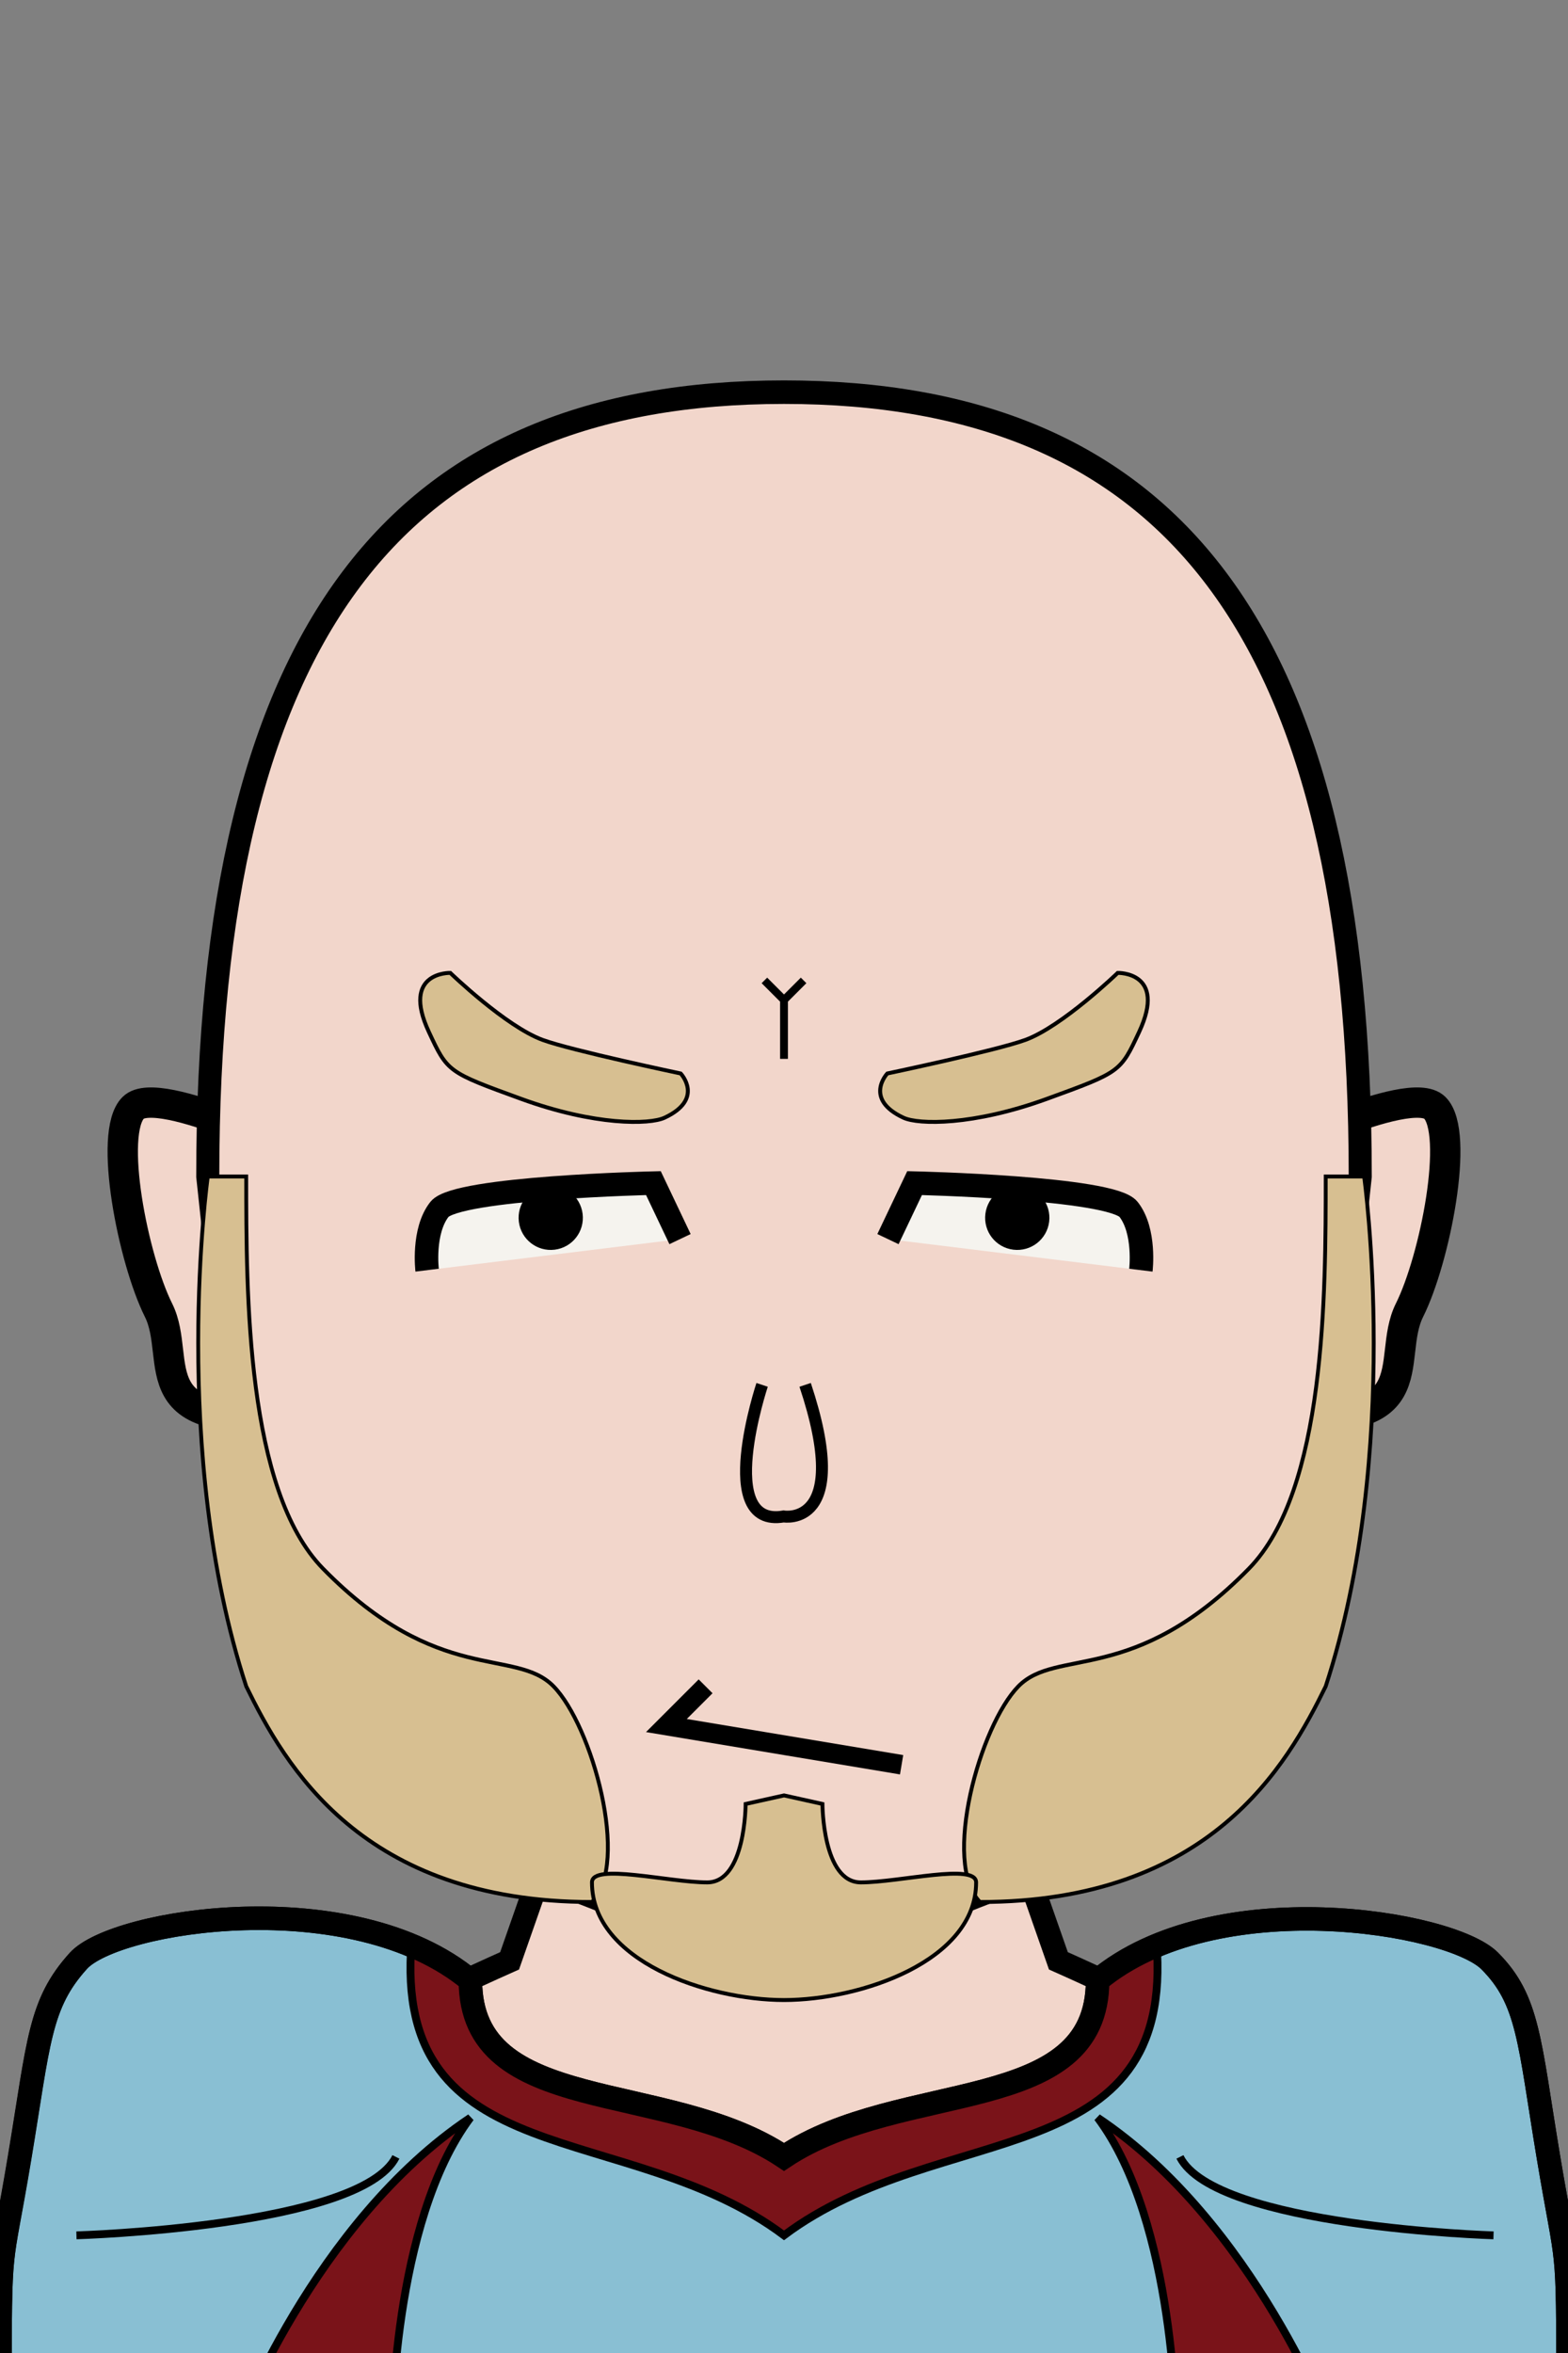 <svg xmlns="http://www.w3.org/2000/svg" version="1.2" baseProfile="tiny" width="100%" height="100%" viewBox="0 0 400 600" preserveAspectRatio="xMinYMin meet">
<rect x="0" y="0" width="400" height="600" fill="#808080" stroke="none"/>
<g transform="scale(1 1) translate(0 0)">
<path fill="#f2d6cb" stroke="#000" stroke-width="6" d="M10 600s-10-65 50-65c5 0 25-15 70-35l70-200 70 200c45 20 65 35 70 35 60 0 50 65 50 65" class="body"/>
</g>
<g transform="scale(1 1) translate(0 0)">
<path fill="#89bfd3" stroke="#000" stroke-width="6" d="M120 505c0 35 50 25 80 45 30-20 80-10 80-45 30-25 90-15 100-5s10.07 20.41 15 50c5 30 5 20 5 60H0c0-40 0-29.59 5-59.59 4.93-29.59 5-39.38 15-50.41 9.5-10.48 70-20 100 5Z" class="footballPrimary"/><path fill="#7a1319" stroke="#000" stroke-width="2" d="M120 505c0 35 50 25 80 45 30-20 80-10 80-45l15-10c5 60-55 45-95 75-40-30-100-15-95-75z" class="collarSecondary"/><path fill="#7a1319" stroke="#000" stroke-width="2" d="M120 540c-40 26.67-60 80-60 80h40s0-53.33 20-80Zm160 0c40 26.67 60 80 60 80h-40s0-53.33-20-80Z" class="Stallion"/><path fill="none" stroke="#000" stroke-width="6" d="M120 505c0 35 50 25 80 45 30-20 80-10 80-45 30-25 90-15 100-5s10.07 20.41 15 50c5 30 5 20 5 60H0c0-40 0-30 5-60 4.93-29.59 5-38.97 15-50 9.5-10.48 70-20 100 5Z" class="footballStroke"/><path fill="none" stroke="#000" stroke-width="2" d="M19.5 570s72.5-2.11 81.5-20m280 20s-71-2.11-80-20" class="shp3"/>
</g>
<g transform="translate(33.536 291.014) scale(1.29 1.29) translate(-4.825 -7.64) translate(0.171 -2.98)">
<path fill="#f2d6cb" stroke="#000" stroke-width="6" d="M40 14S10-1 5 4s0 30 5 40-5 25 30 20z"/>
</g>
<g transform="translate(323.536 291.014) scale(-1.29 1.29) translate(-38.104 -7.64) translate(0.171 -2.98)">
<path fill="#f2d6cb" stroke="#000" stroke-width="6" d="M40 14S10-1 5 4s0 30 5 40-5 25 30 20z"/>
</g>
<g transform="scale(0.98 1) translate(4.082 0)">
<path fill="#f2d6cb" stroke="#000" stroke-width="6" d="M200 100c100 0 150 60 150 200-20 180-10 140-90 180-30 10-40 20-60 20s-30-10-60-20c-80-40-70 0-90-180 0-140 50-200 150-200Z" class="head"/><path fill="rgba(0,0,0,0)" d="M60 300H50c0-140 50-200 150-200s150 60 150 200h-10v-10c0-5-10-20-15-25s-5-55-15-65c-40-40-60 0-110 0s-70-40-110 0c-10 10-10 60-15 65s-15 20-15 25z" class="headShave"/><path fill="rgba(0,0,0,0)" d="M200 410c30 0 50 10 50 10 30 0 90-15 90-120h10c-20 180.69-10 140-90 180-30 10-40 20-60 20s-30-10-60-20c-80-40-70 0-90-180h10c0 105 60 120 90 120 0 0 20-10 50-10" class="faceShave"/>
</g>
<g>
<path fill="none" stroke="#000" stroke-width="2" d="M200 270v-15l5-5-5 5-5-5"/>
</g>
<g transform="scale(0.98 1) translate(4.092 0)">
<path fill="#D7BF91" fill-rule="evenodd" stroke="#000" d="M60 300H50s-10 70 10 130c10 20 30 55 90 55 10-10 0-45-10-55s-30 0-60-30c-20-20-20-70-20-100Zm261 100c-30 30-50 20-60 30s-20 45-10 55c60 0 80-35 90-55 20-60 10-130 10-130h-10c0 30 0 80-20 100Z" class="shp0"/><path fill="#D7BF91" stroke="#000" d="m200 457.82 10 2.18s0 20 10 20 30-5 30 0c0 20-30 30-50 30s-50-10-50-30c0-5 20 0 30 0s10-20 10-20z" class="shp0"/>
</g>
<g transform="translate(102.5 285) rotate(-7 37.5 25)">
<path d="m5 35 5-15s4.24-5 19.3-5c30 0 35.7 5 35.7 5l5 15z" style="fill:#f5f3ee"/><path d="M37.93 33.78c-4.53 0-8.2-3.66-8.2-8.2 0-4.53 3.67-8.19 8.2-8.19s8.19 3.66 8.19 8.19c0 4.54-3.66 8.2-8.19 8.2" style="fill:#000"/><path d="M5 35s0-10 5-15 55 0 55 0l5 15" style="fill:none;stroke:#000;stroke-width:6"/>
</g>
<g transform="translate(222.5 285) rotate(7 37.5 25) scale(-1 1) translate(-75 0)">
<path d="m5 35 5-15s4.24-5 19.3-5c30 0 35.7 5 35.7 5l5 15z" style="fill:#f5f3ee"/><path d="M37.93 33.78c-4.53 0-8.2-3.66-8.2-8.2 0-4.53 3.67-8.19 8.2-8.19s8.19 3.66 8.19 8.19c0 4.54-3.66 8.2-8.19 8.2" style="fill:#000"/><path d="M5 35s0-10 5-15 55 0 55 0l5 15" style="fill:none;stroke:#000;stroke-width:6"/>
</g>
<g transform="translate(101.889 257) rotate(20 38.111 13)">
<path fill="#D7BF91" stroke="#000" d="M71 17c8-8 0-12 0-12S43 9 35 9C25 9 7 1 7 1S-5 5 7 17c8 8 8 8 28 8s33-5 36-8Z"/>
</g>
<g transform="translate(221.889 257) rotate(-20 38.111 13) scale(-1 1) translate(-76.222 0)">
<path fill="#D7BF91" stroke="#000" d="M71 17c8-8 0-12 0-12S43 9 35 9C25 9 7 1 7 1S-5 5 7 17c8 8 8 8 28 8s33-5 36-8Z"/>
</g>
<g transform="translate(169 428) scale(-1 1) translate(-62 0)">
<path d="m1 22 60-10L51 2" style="fill:none;stroke:#000;stroke-width:5"/>
</g>
<g transform="translate(140.843 292.352) scale(0.61 0.61) translate(37.822 49.644)">
<path fill="#f2d6cb" stroke="#000" stroke-width="5" d="M50 50s-20 60 9 55c0 0 29 5 9-55"/>
</g>
</svg>